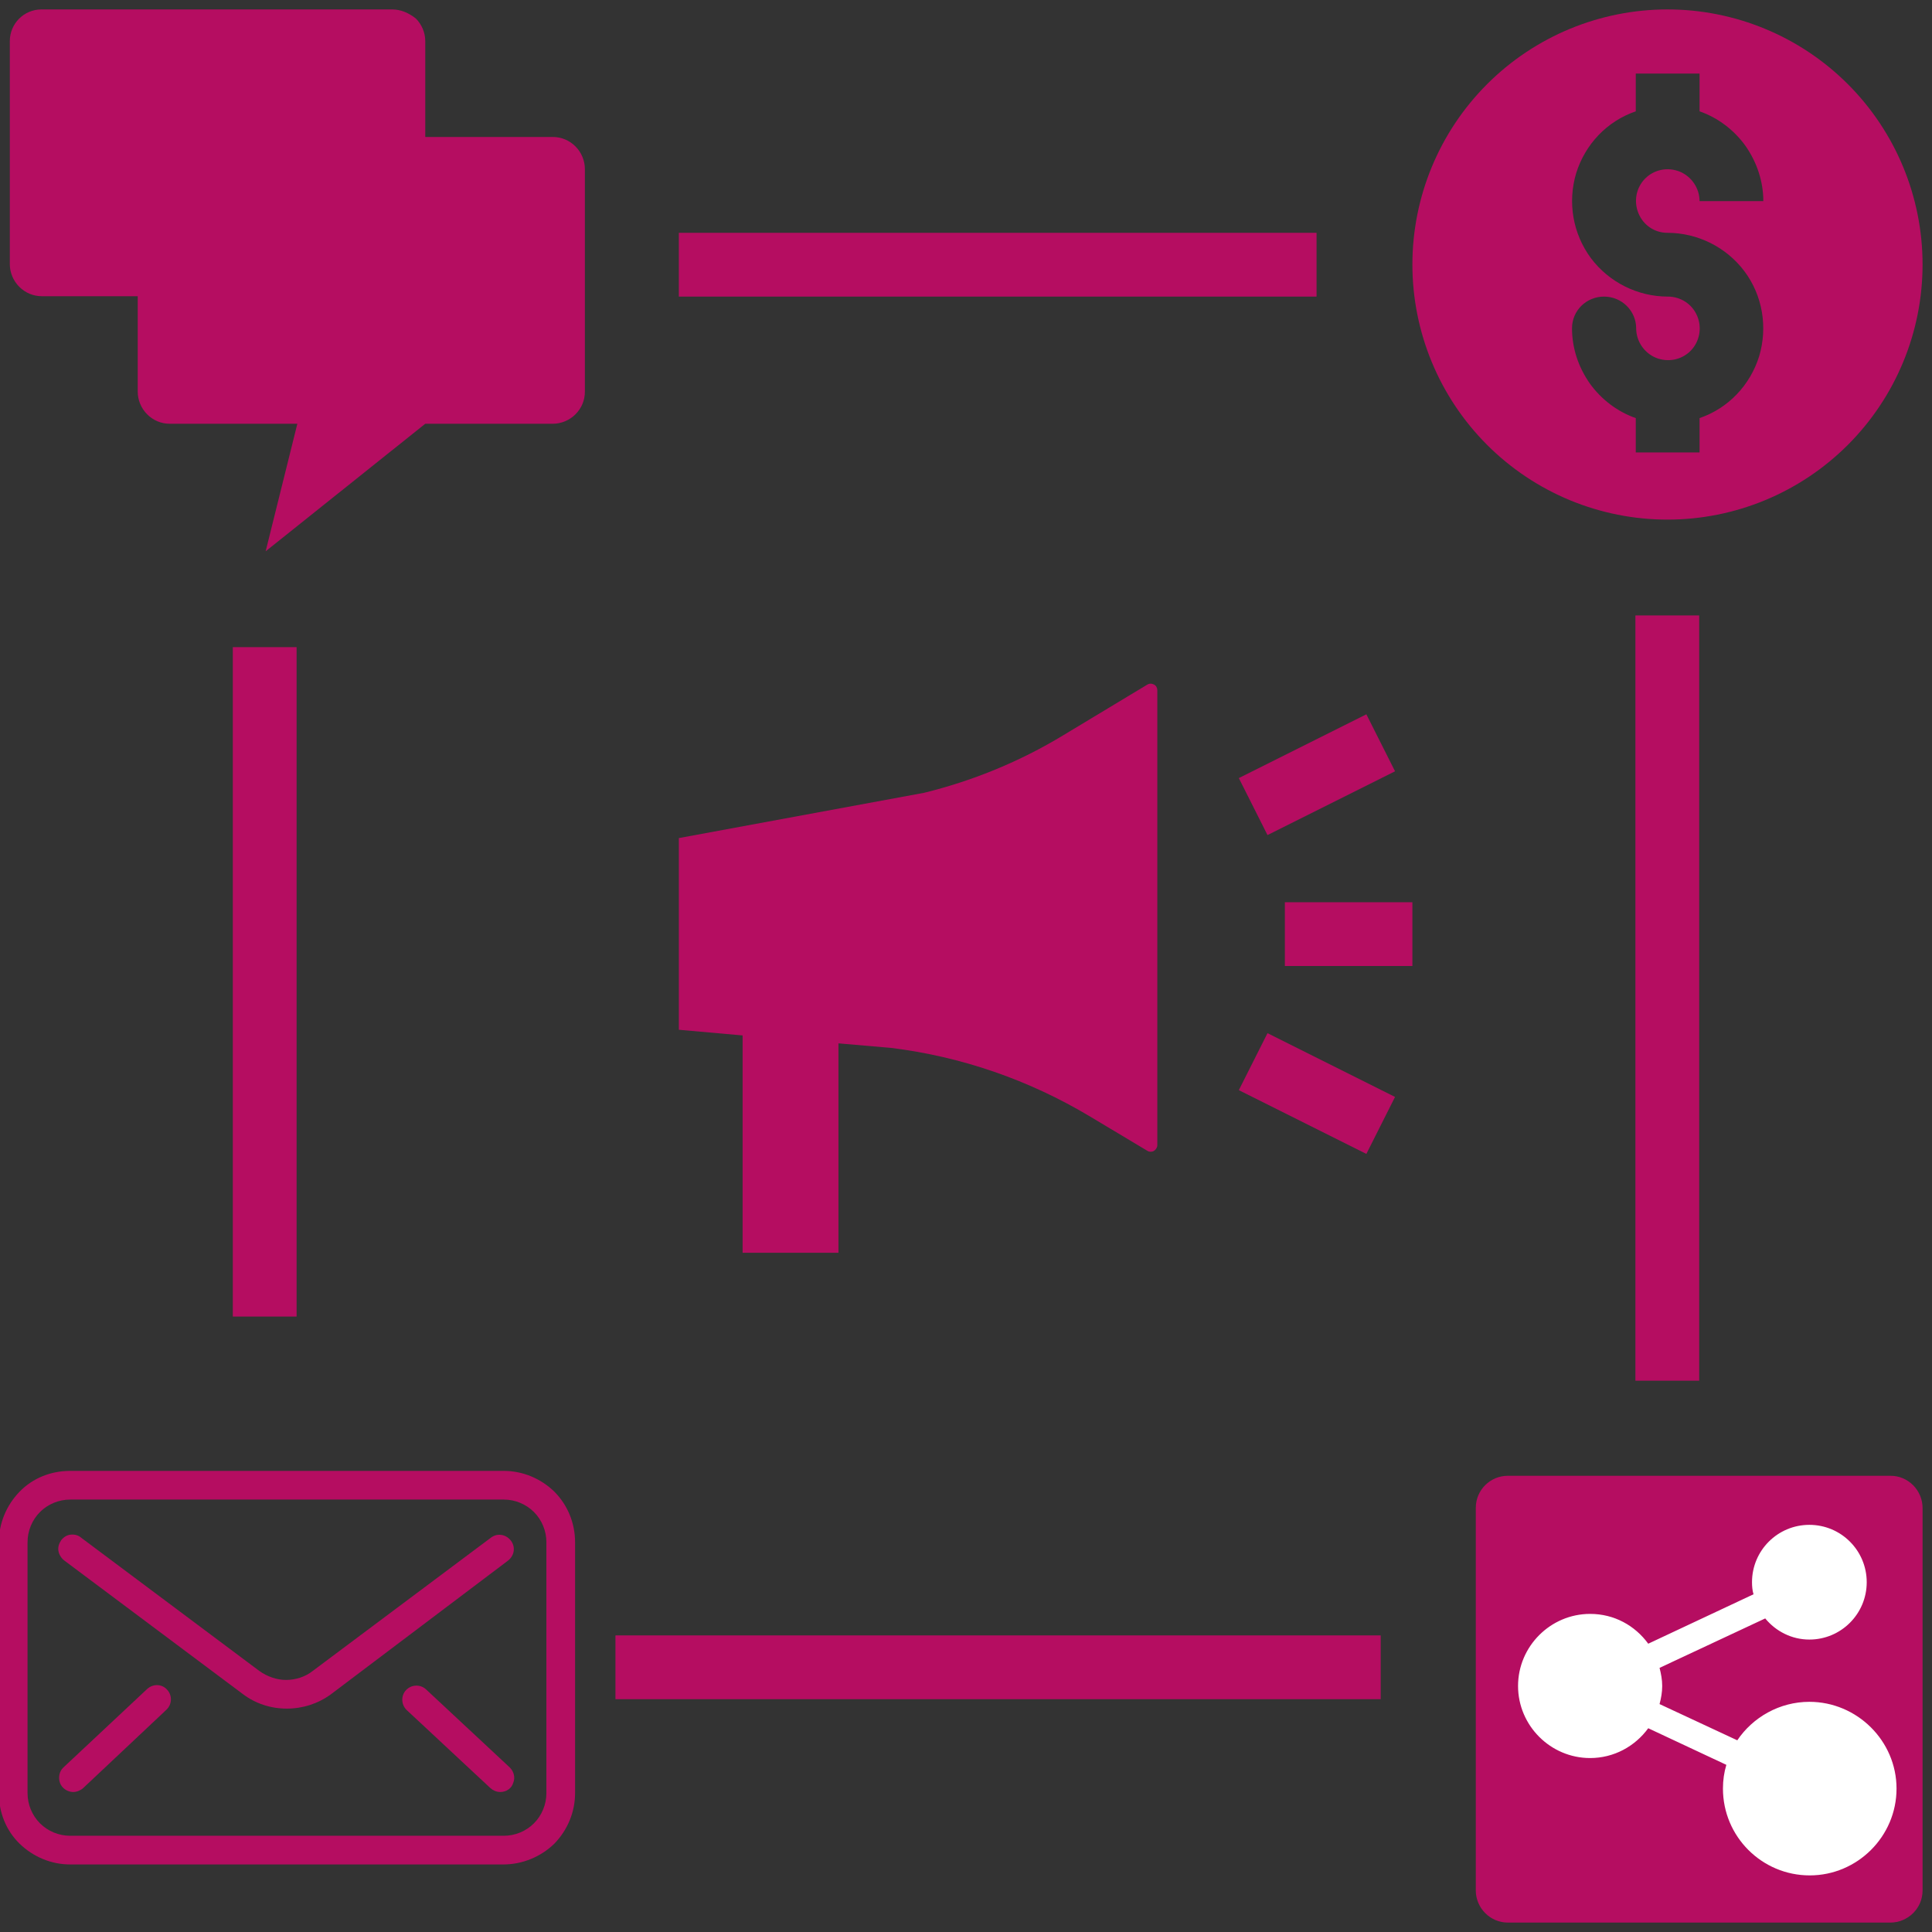 <?xml version="1.0" encoding="utf-8"?>
<!-- Generator: Adobe Illustrator 23.0.5, SVG Export Plug-In . SVG Version: 6.00 Build 0)  -->
<svg version="1.1" id="Layer_1" xmlns:svgjs="http://svgjs.com/svgjs"
	 xmlns="http://www.w3.org/2000/svg" xmlns:xlink="http://www.w3.org/1999/xlink" x="0px" y="0px" viewBox="0 0 512 512"
	 style="enable-background:new 0 0 512 512;" xml:space="preserve">
<rect x="0" y="0" width="512" height="512" fill="#333333" stroke="none"/>
<g>
	<path style="fill:#B50D61;" d="M441.9,2.5c-17.9,0-35.1,7.1-47.8,19.8c-12.7,12.7-19.8,29.9-19.8,47.8s7.1,35.1,19.8,47.8
		c12.7,12.7,29.9,19.8,47.8,19.8s35.1-7.1,47.8-19.8s19.8-29.9,19.8-47.8s-7.1-35.1-19.8-47.8S459.8,2.5,441.9,2.5L441.9,2.5z
		 M441.9,61.7c8,0,15.6,3.8,20.4,10.2s6.2,14.8,3.9,22.5c-2.4,7.7-8.2,13.8-15.8,16.4v9.1h-16.9v-9.1l0,0c-4.9-1.7-9.2-5-12.2-9.2
		c-3-4.3-4.7-9.3-4.7-14.6c0-4.7,3.8-8.4,8.5-8.4s8.5,3.8,8.5,8.4c0,3.4,2.1,6.5,5.2,7.8c3.2,1.3,6.8,0.6,9.2-1.8
		c2.4-2.4,3.1-6.1,1.8-9.2c-1.3-3.2-4.4-5.2-7.8-5.2c-8,0-15.6-3.8-20.4-10.2c-4.8-6.5-6.2-14.8-3.9-22.5
		c2.4-7.7,8.2-13.8,15.8-16.4v-10h16.9v10c4.9,1.7,9.2,5,12.2,9.2c3,4.3,4.7,9.4,4.7,14.6h-16.9c0-3.4-2.1-6.5-5.2-7.8
		c-3.2-1.3-6.8-0.6-9.2,1.8c-2.4,2.4-3.1,6-1.8,9.2S438.5,61.7,441.9,61.7L441.9,61.7z"/>
	<path style="fill:#B50D61;" d="M179.9,272.9l16.9,1.5V332h25.4v-55.5l13.9,1.2c18.7,2.3,36.6,8.5,52.8,18.2l15.2,9.1l0,0
		c0.5,0.3,1.2,0.3,1.7,0s0.9-0.9,0.9-1.5V182.9c0-0.6-0.3-1.2-0.9-1.5s-1.2-0.3-1.7,0l-22.4,13.5c-11.4,6.9-23.8,12-36.8,15.2
		l-65,12L179.9,272.9z"/>
	<path style="fill:#B50D61;" d="M340.5,239.1h33.8V256h-33.8V239.1z"/>
	<path style="fill:#B50D61;" d="M328.3,206.2l33.8-16.9l7.6,15.1l-33.8,16.9L328.3,206.2z"/>
	<path style="fill:#B50D61;" d="M328.3,288.9l7.6-15.1l33.8,16.9l-7.6,15.1L328.3,288.9z"/>
	<path style="fill:#B50D61;" d="M509.5,399.6c0-2.2-0.9-4.4-2.5-6s-3.7-2.5-6-2.5H399.6c-4.7,0-8.5,3.8-8.5,8.5V501
		c0,2.2,0.9,4.4,2.5,6s3.7,2.5,6,2.5H501c2.2,0,4.4-0.9,6-2.5s2.5-3.7,2.5-6V399.6z"/>
	<path style="fill:#B50D61;" d="M103.9,2.5H11c-4.7,0-8.4,3.8-8.4,8.4V70c0,2.2,0.9,4.4,2.5,6s3.7,2.5,6,2.5h25.4v25.3
		c0,2.2,0.9,4.4,2.5,6s3.7,2.5,6,2.5h33.8l-8.4,33.8l42.3-33.8h33.8c2.2,0,4.4-0.9,6-2.5s2.5-3.7,2.5-6v-59c0-2.2-0.9-4.4-2.5-6
		s-3.7-2.5-6-2.5h-33.8V10.9c0-2.2-0.9-4.4-2.5-6C108.3,3.4,106.2,2.5,103.9,2.5L103.9,2.5z"/>
	<path style="fill:#B50D61;" d="M61.7,171.5h16.9v177.4H61.7V171.5z"/>
	<path style="fill:#B50D61;" d="M163.1,433.4h202.8v16.9H163.1V433.4z"/>
	<path style="fill:#B50D61;" d="M433.4,163.1h16.9v202.8h-16.9V163.1z"/>
	<path style="fill:#B50D61;" d="M179.9,61.7h169v16.9h-169V61.7z"/>
</g>
<g>
	<path style="fill:#B50D61;" d="M132.6,474.9c-1,0-1.9-0.4-2.6-1l-22.2-20.7c-1.5-1.4-1.6-3.8-0.2-5.3s3.8-1.6,5.3-0.2l22.2,20.7
		c1.1,1.1,1.5,2.7,0.9,4.1C135.6,473.9,134.2,474.9,132.6,474.9L132.6,474.9z"/>
	<path style="fill:#B50D61;" d="M133.4,494.1H18.6c-5,0-9.8-2-13.4-5.5s-5.5-8.3-5.5-13.4v-66.5c0-5,2-9.8,5.5-13.4
		s8.3-5.5,13.4-5.5h114.9c5,0,9.8,2,13.4,5.5c3.5,3.5,5.5,8.3,5.5,13.4v66.5c0,5-2,9.8-5.5,13.4
		C143.3,492.1,138.4,494.1,133.4,494.1L133.4,494.1z M18.6,397.4L18.6,397.4c-3,0-5.9,1.2-8,3.3c-2.1,2.1-3.3,5-3.3,8v66.5
		c0,3,1.2,5.9,3.3,8s5,3.3,8,3.3h114.9c3,0,5.9-1.2,8-3.3c2.1-2.1,3.3-5,3.3-8v-66.5c0-3-1.2-5.9-3.3-8s-5-3.3-8-3.3H18.6z"/>
	<path style="fill:#B50D61;" d="M76,452.8c-4.2,0-8.3-1.3-11.7-3.9l-47.2-35.3c-0.8-0.6-1.4-1.5-1.6-2.5s0.1-2,0.7-2.9
		c0.6-0.8,1.5-1.4,2.5-1.5s2,0.1,2.8,0.8l47.2,35.3c2.1,1.5,4.6,2.4,7.1,2.4s5.1-0.8,7.1-2.4l47.2-35.3c1.7-1.3,4-0.9,5.3,0.8
		s0.9,4-0.8,5.3L87.7,449C84.3,451.5,80.2,452.8,76,452.8L76,452.8z"/>
	<path style="fill:#B50D61;" d="M19.4,474.9c-1.5,0-3-1-3.5-2.4s-0.2-3.1,0.9-4.1L39,447.6l0,0c1.5-1.4,3.9-1.4,5.3,0.2
		c1.4,1.5,1.3,3.9-0.2,5.3L22,473.9C21.3,474.5,20.3,474.9,19.4,474.9L19.4,474.9z"/>
</g>
<path style="fill:#FFFFFF;" d="M479.5,451c-7.9,0-15,4.1-19.1,10.2l-20.6-9.6c0.4-1.5,0.7-3.1,0.7-4.8s-0.3-3.2-0.7-4.8l28-13.1
	c2.8,3.4,7,5.6,11.7,5.6c8.4,0,15.2-6.8,15.2-15.2s-6.8-15.2-15.2-15.2s-15.2,6.8-15.2,15.2c0,1.1,0.1,2.2,0.4,3.2l-27.9,13.1
	c-3.5-4.8-9-7.9-15.4-7.9c-10.5,0-19.1,8.6-19.1,19.1s8.6,19.1,19.1,19.1c6.3,0,11.9-3.1,15.4-7.9l20.7,9.7c-0.6,2-0.9,4.1-0.9,6.3
	c0,12.7,10.3,23,23,23c12.6,0,23-10.3,23-23S492.1,451,479.5,451L479.5,451z"/>
</svg>
